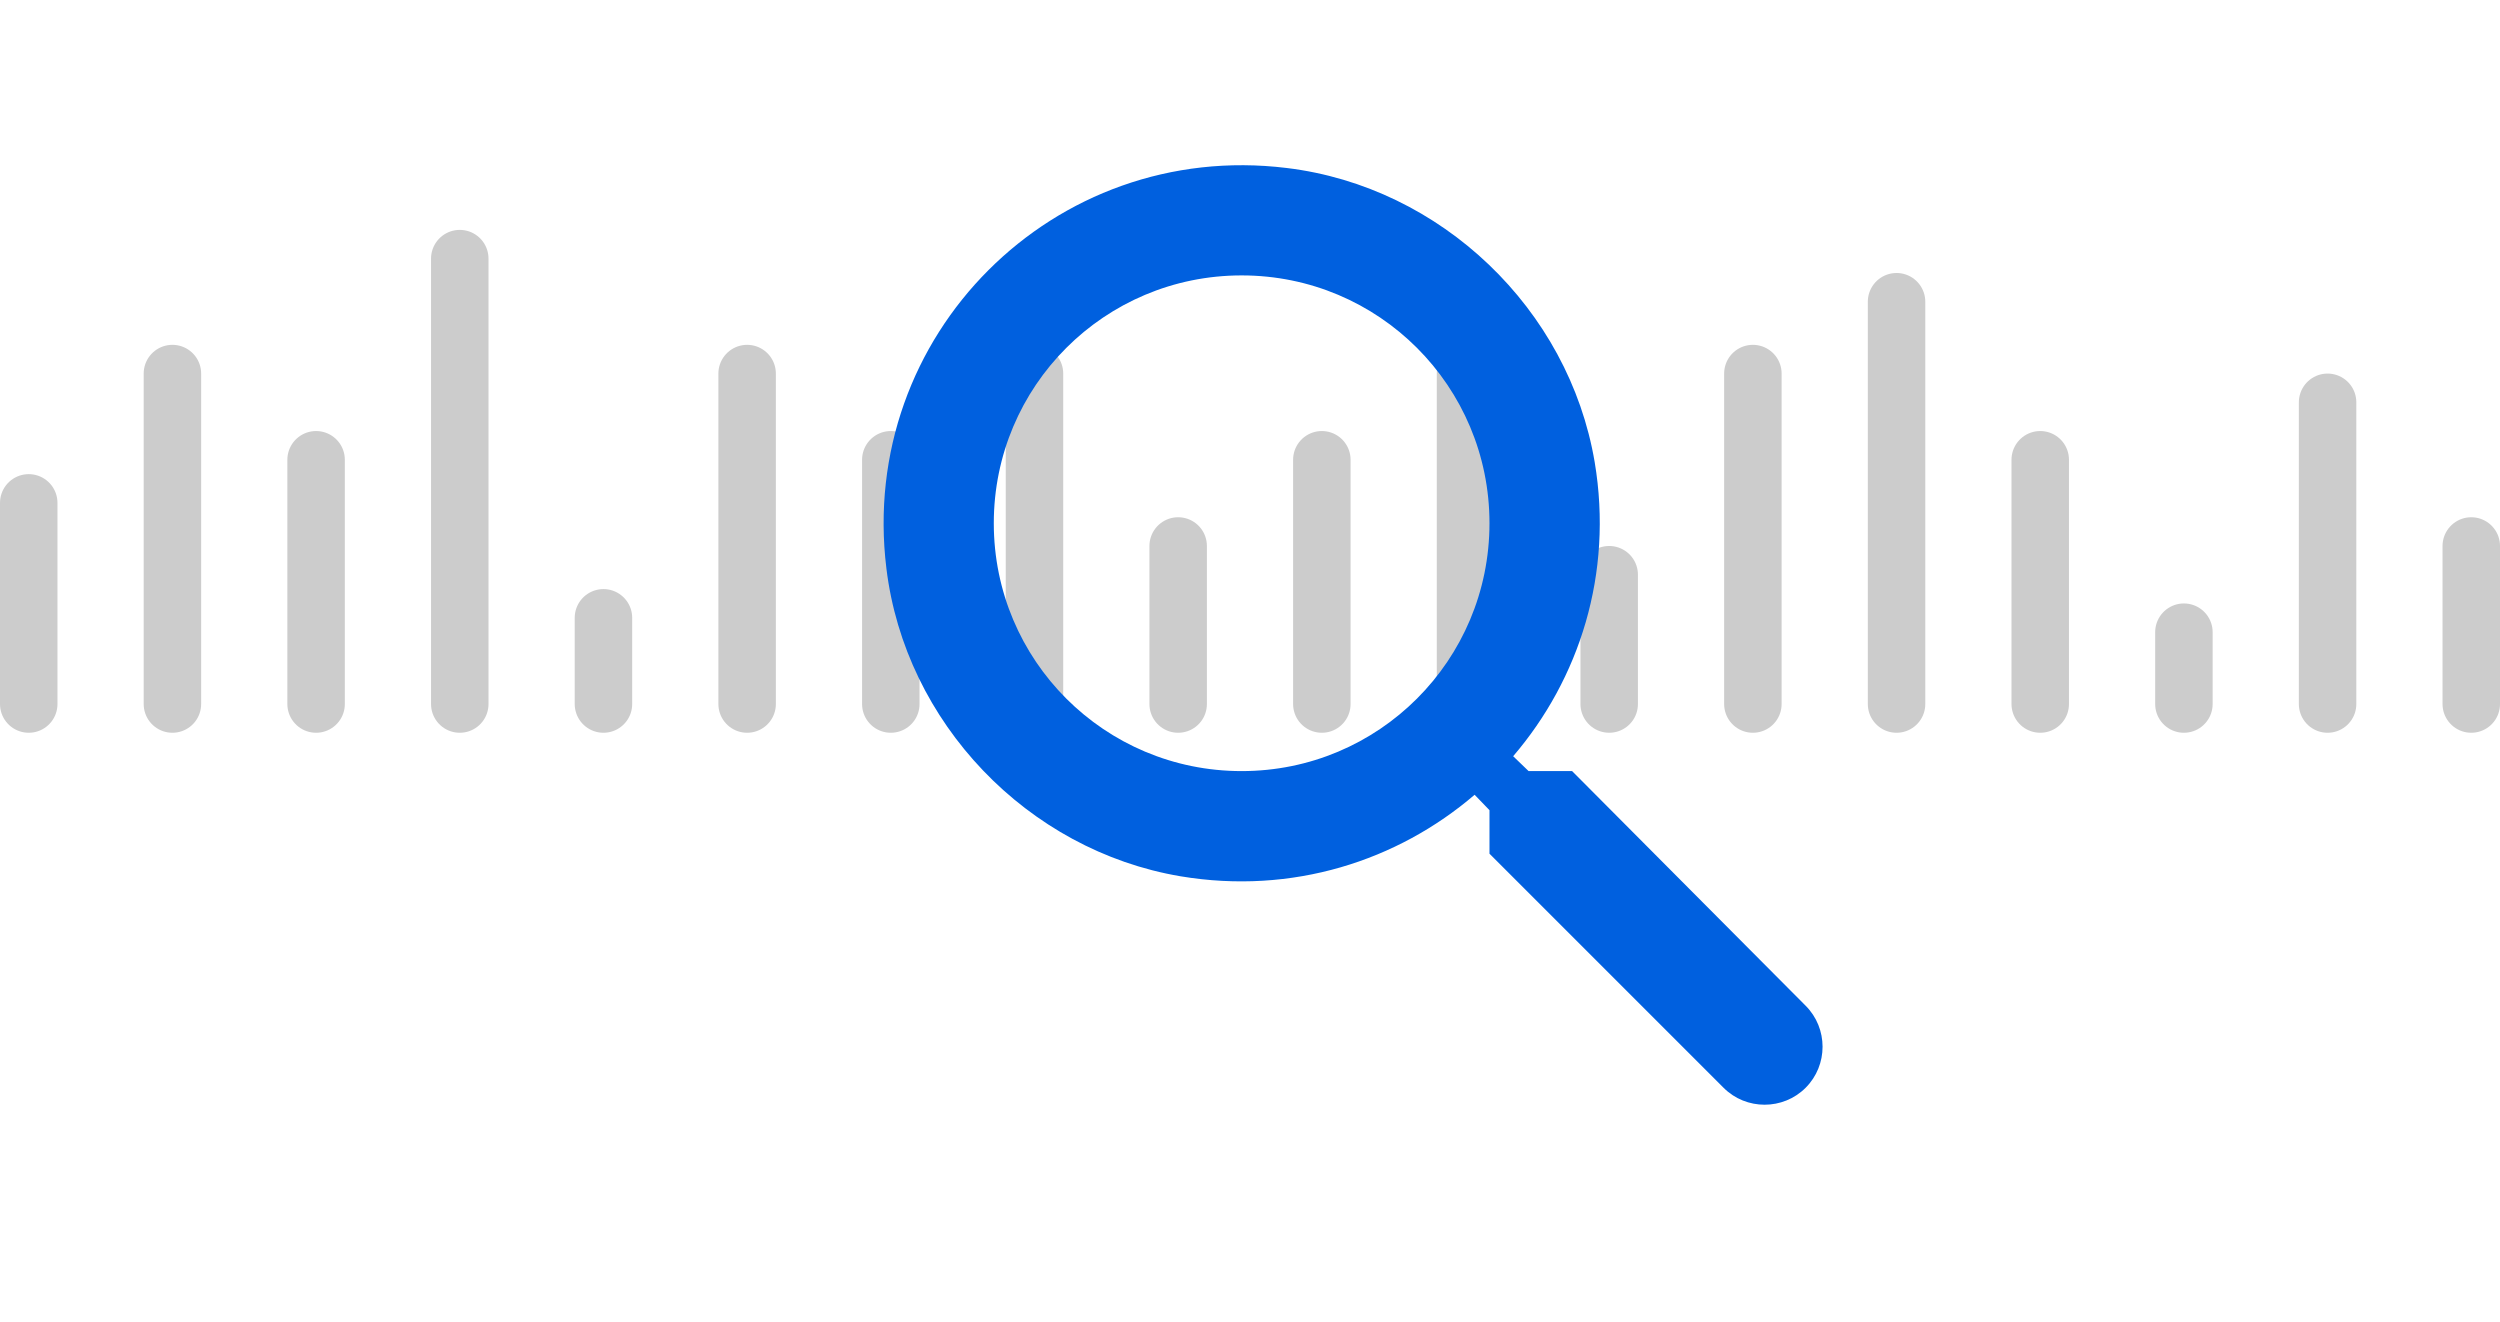 <svg fill="none" height="92" viewBox="0 0 174 92" width="174" xmlns="http://www.w3.org/2000/svg"><g stroke="#ccc" stroke-linecap="round" stroke-linejoin="round" stroke-width="4"><path d="m92 32v17"/><path d="m2 35v14"/><path d="m102 26v23"/><path d="m12 26v23"/><path d="m112 40v9"/><path d="m22 32v17"/><path d="m122 26v23"/><path d="m32 18v31"/><path d="m142 32v17"/><path d="m52 26v23"/><path d="m132 21v28"/><path d="m42 43v6"/><path d="m152 44v5"/><path d="m62 32v17"/><path d="m162 28v21"/><path d="m72 26v23"/><path d="m172 38v11"/><path d="m82 38v11"/></g><path d="m109.418 53.668h-3.028l-1.074-1.035c4.6-5.367 6.977-12.688 5.674-20.47-1.802-10.657-10.695-19.167-21.429-20.47-16.215-1.993-29.862 11.653-27.868 27.868 1.303 10.733 9.813 19.627 20.47 21.428 7.782 1.303 15.103-1.073 20.47-5.673l1.035 1.073v3.028l16.292 16.292c1.571 1.572 4.14 1.572 5.711 0 1.572-1.572 1.572-4.14 0-5.712zm-23 0c-9.545 0-17.25-7.705-17.25-17.25s7.705-17.25 17.25-17.25 17.25 7.705 17.25 17.25-7.705 17.25-17.25 17.25z" fill="#0060df"/></svg>